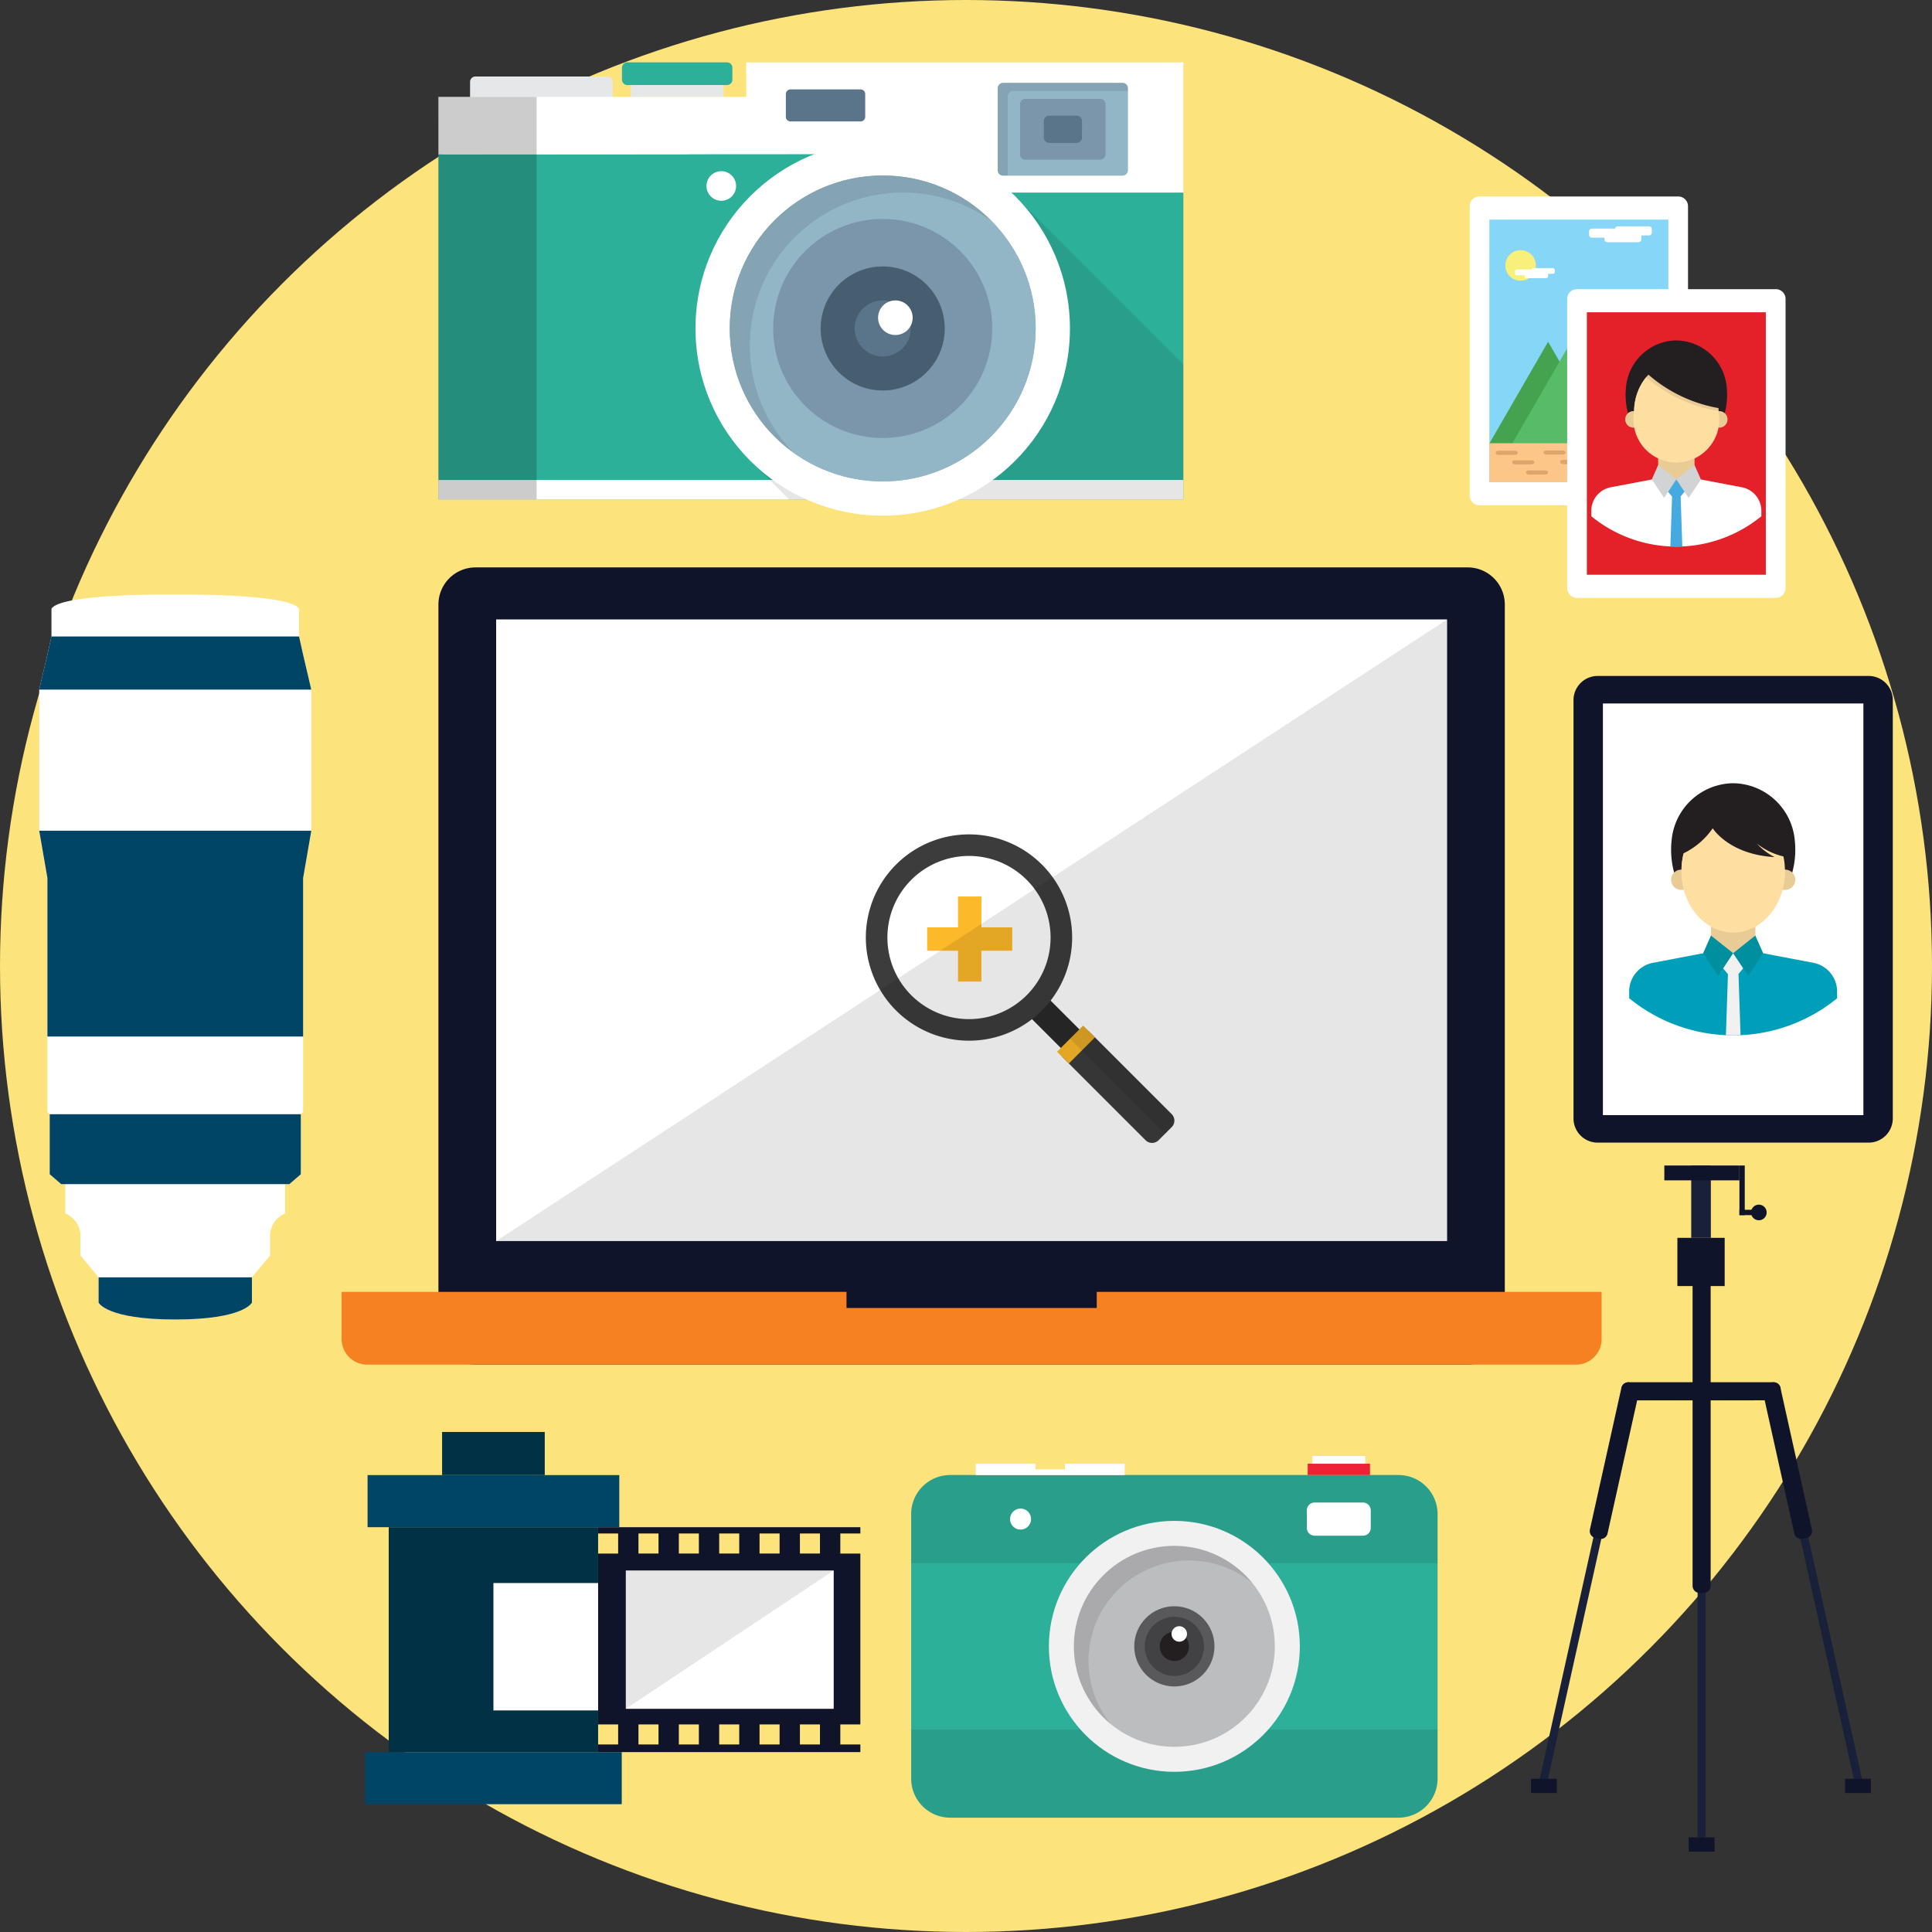 <svg xmlns="http://www.w3.org/2000/svg" width="131.872" height="131.872" viewBox="0 0 131.872 131.872">
  <rect x="0" y="0" width="131.872" height="131.872" fill="#333333" stroke="none"/>
  <g id="foto-e-video-icon" transform="translate(-1276.987 -339.377)">
    <circle id="Background_2" data-name="Background 2" cx="65.936" cy="65.936" r="65.936" transform="translate(1276.987 339.377)" fill="#fce37c"/>
    <g id="Photography">
      <g id="Grupo_632" data-name="Grupo 632">
        <path id="Caminho_670" data-name="Caminho 670" d="M1344.651,348.2l-20.876,1.707-16.861.012v23.544h50.845V352.523Z" fill="#2db09a"/>
        <path id="Caminho_671" data-name="Caminho 671" d="M1318.808,346.2a.368.368,0,0,1-.368.368h-9a.368.368,0,0,1-.368-.368v-1.233a.369.369,0,0,1,.368-.369h9a.37.37,0,0,1,.368.369Z" fill="#e6e7e8"/>
        <path id="Caminho_672" data-name="Caminho 672" d="M1326.977,344.814a.368.368,0,0,1-.368.368h-6.8a.369.369,0,0,1-.369-.368V344a.369.369,0,0,1,.369-.368h6.8a.368.368,0,0,1,.368.368Z" fill="#2db09a"/>
        <rect id="Retângulo_418" data-name="Retângulo 418" width="6.334" height="0.81" transform="translate(1320.042 345.182)" fill="#e6e7e8"/>
        <path id="Caminho_673" data-name="Caminho 673" d="M1306.913,345.992h21.016l-.012-2.357h29.842v8.888h-15.025l-4.689-2.624-31.13.021Z" fill="#fff"/>
        <path id="Caminho_674" data-name="Caminho 674" d="M1336.043,347.351a.316.316,0,0,1-.315.315h-4.786a.316.316,0,0,1-.315-.315v-1.558a.315.315,0,0,1,.315-.314h4.786a.315.315,0,0,1,.315.314Z" fill="#5a748a"/>
        <path id="Caminho_675" data-name="Caminho 675" d="M1353.977,351a.369.369,0,0,1-.368.368h-8.153a.369.369,0,0,1-.368-.368v-5.6a.369.369,0,0,1,.368-.368h8.153a.369.369,0,0,1,.368.368Z" fill="#93b6c6"/>
        <g id="Grupo_630" data-name="Grupo 630" opacity="0.1">
          <path id="Caminho_676" data-name="Caminho 676" d="M1346.143,345.587h7.834V345.4a.369.369,0,0,0-.368-.368h-8.153a.369.369,0,0,0-.368.368V351a.369.369,0,0,0,.368.368h.319v-5.413A.369.369,0,0,1,1346.143,345.587Z"/>
        </g>
        <path id="Caminho_677" data-name="Caminho 677" d="M1352.449,349.912a.37.37,0,0,1-.368.368h-5.1a.369.369,0,0,1-.368-.368v-3.42a.369.369,0,0,1,.368-.368h5.1a.37.37,0,0,1,.368.368Z" fill="#7b96aa"/>
        <path id="Caminho_678" data-name="Caminho 678" d="M1350.837,348.764a.369.369,0,0,1-.368.368H1348.6a.369.369,0,0,1-.368-.368v-1.123a.369.369,0,0,1,.368-.369h1.873a.369.369,0,0,1,.368.369Z" fill="#5a748a"/>
        <rect id="Retângulo_419" data-name="Retângulo 419" width="50.845" height="1.326" transform="translate(1306.913 372.139)" fill="#fff"/>
        <path id="Caminho_679" data-name="Caminho 679" d="M1357.758,364.248l-11.4-11.4-18.064,18.064,2.557,2.557h26.91Z" opacity="0.1" style="isolation: isolate"/>
        <circle id="Elipse_41" data-name="Elipse 41" cx="12.779" cy="12.779" r="12.779" transform="translate(1324.459 349.018)" fill="#fff"/>
        <circle id="Elipse_42" data-name="Elipse 42" cx="10.441" cy="10.441" r="10.441" transform="translate(1326.797 351.356)" fill="#92b7cb"/>
        <circle id="Elipse_43" data-name="Elipse 43" cx="10.441" cy="10.441" r="10.441" transform="translate(1326.797 351.356)" fill="#93b6c6"/>
        <g id="Grupo_631" data-name="Grupo 631" opacity="0.1">
          <path id="Caminho_680" data-name="Caminho 680" d="M1338.612,352.523a10.393,10.393,0,0,1,6.039,1.923,10.441,10.441,0,1,0-13.452,15.869,10.44,10.44,0,0,1,7.413-17.792Z"/>
        </g>
        <circle id="Elipse_44" data-name="Elipse 44" cx="7.476" cy="7.476" r="7.476" transform="translate(1329.762 354.321)" fill="#7b96aa"/>
        <circle id="Elipse_45" data-name="Elipse 45" cx="4.235" cy="4.235" r="4.235" transform="translate(1333.002 357.562)" fill="#475e70"/>
        <circle id="Elipse_46" data-name="Elipse 46" cx="1.915" cy="1.915" r="1.915" transform="translate(1335.322 359.882)" fill="#5a748a"/>
        <circle id="Elipse_47" data-name="Elipse 47" cx="1.181" cy="1.181" r="1.181" transform="translate(1336.921 359.882)" fill="#fff"/>
        <circle id="Elipse_48" data-name="Elipse 48" cx="1.01" cy="1.01" r="1.01" transform="translate(1325.21 351.061)" fill="#fff"/>
        <rect id="Retângulo_420" data-name="Retângulo 420" width="6.702" height="27.472" transform="translate(1306.913 345.992)" opacity="0.2" style="isolation: isolate"/>
      </g>
      <g id="Grupo_635" data-name="Grupo 635">
        <path id="Caminho_681" data-name="Caminho 681" d="M1375.111,460.787a2.666,2.666,0,0,1-2.658,2.658h-30.615a2.666,2.666,0,0,1-2.658-2.658V442.715a2.665,2.665,0,0,1,2.658-2.657h30.615a2.665,2.665,0,0,1,2.658,2.657v18.072Z" fill="#2db09a"/>
        <path id="Caminho_682" data-name="Caminho 682" d="M1372.453,440.058h-30.615a2.665,2.665,0,0,0-2.658,2.657v3.356h35.931v-3.356A2.665,2.665,0,0,0,1372.453,440.058Z" opacity="0.1" style="isolation: isolate"/>
        <path id="Caminho_683" data-name="Caminho 683" d="M1341.838,463.445h30.615a2.666,2.666,0,0,0,2.658-2.658v-3.355H1339.18v3.355A2.666,2.666,0,0,0,1341.838,463.445Z" opacity="0.1" style="isolation: isolate"/>
        <path id="Caminho_684" data-name="Caminho 684" d="M1370.551,443.667a.533.533,0,0,1-.532.531h-3.3a.533.533,0,0,1-.532-.531v-1.2a.534.534,0,0,1,.532-.532h3.3a.534.534,0,0,1,.532.532Z" fill="#fff"/>
        <circle id="Elipse_49" data-name="Elipse 49" cx="0.718" cy="0.718" r="0.718" transform="translate(1345.929 442.347)" fill="#fff"/>
        <rect id="Retângulo_421" data-name="Retângulo 421" width="4.252" height="0.773" transform="translate(1366.245 439.285)" fill="#ee2136"/>
        <rect id="Retângulo_422" data-name="Retângulo 422" width="3.614" height="0.532" transform="translate(1366.564 438.753)" fill="#fff"/>
        <path id="Caminho_685" data-name="Caminho 685" d="M1349.68,439.285v.387h-2.02v-.387h-4.075v.773h10.17v-.773Z" fill="#fff"/>
        <g id="Grupo_634" data-name="Grupo 634">
          <circle id="Elipse_50" data-name="Elipse 50" cx="8.564" cy="8.564" r="8.564" transform="translate(1348.581 443.187)" fill="#f1f1f1"/>
          <circle id="Elipse_51" data-name="Elipse 51" cx="6.858" cy="6.858" r="6.858" transform="translate(1350.287 444.893)" fill="#bcbdbf"/>
          <g id="Grupo_633" data-name="Grupo 633" opacity="0.1">
            <path id="Caminho_686" data-name="Caminho 686" d="M1358.143,445.891a6.832,6.832,0,0,1,4.325,1.536,6.858,6.858,0,1,0-9.647,9.646,6.857,6.857,0,0,1,5.322-11.182Z"/>
          </g>
          <circle id="Elipse_52" data-name="Elipse 52" cx="2.738" cy="2.738" r="2.738" transform="translate(1354.407 449.013)" fill="#59595c"/>
          <circle id="Elipse_53" data-name="Elipse 53" cx="2.022" cy="2.022" r="2.022" transform="translate(1355.124 449.73)" fill="#424143"/>
          <circle id="Elipse_54" data-name="Elipse 54" cx="0.998" cy="0.998" r="0.998" transform="translate(1356.147 450.753)" fill="#231f20"/>
          <circle id="Elipse_55" data-name="Elipse 55" cx="0.529" cy="0.529" r="0.529" transform="translate(1356.951 450.376)" fill="#fff"/>
        </g>
      </g>
      <g id="Grupo_637" data-name="Grupo 637">
        <path id="Caminho_687" data-name="Caminho 687" d="M1297.659,383.99l-.261-1.168V380.93c-.638-1.065-8.449-.97-8.449-.97s-7.81-.1-8.449.97v1.892l-.26,1.168-.576,2.456v9.632l.558,3.228v15.97l.157.157v4.094l.784.674h.283v2a1.7,1.7,0,0,1,1.029,1.384v1.49l1.242,1.49v1.727s.532,1.152,5.232,1.152,5.233-1.152,5.233-1.152v-1.727l1.242-1.49v-1.49a1.7,1.7,0,0,1,1.028-1.384v-2h.284l.783-.674v-4.094l.157-.157v-15.97l.559-3.228v-9.632Z" fill="#fff"/>
        <g id="Grupo_636" data-name="Grupo 636">
          <path id="Caminho_688" data-name="Caminho 688" d="M1288.95,426.563h-5.233v1.726s.532,1.153,5.233,1.153,5.232-1.153,5.232-1.153v-1.726Z" fill="#046"/>
          <path id="Caminho_689" data-name="Caminho 689" d="M1288.95,415.432h-8.57v4.095l.783.674h15.574l.783-.674v-4.095Z" fill="#046"/>
          <path id="Caminho_690" data-name="Caminho 690" d="M1288.95,396.078h-9.286l.559,3.228v10.82h17.454v-10.82l.559-3.228Z" fill="#046"/>
          <path id="Caminho_691" data-name="Caminho 691" d="M1297.659,383.99l-.26-1.168h-16.9l-.26,1.168-.576,2.457h18.571Z" fill="#046"/>
        </g>
      </g>
      <g id="Grupo_658" data-name="Grupo 658">
        <g id="Grupo_638" data-name="Grupo 638">
          <path id="Caminho_692" data-name="Caminho 692" d="M1377.965,352.789a.664.664,0,0,0-.662.663V373.2a.664.664,0,0,0,.662.663h13.577a.665.665,0,0,0,.663-.663V353.452a.665.665,0,0,0-.663-.663Z" fill="#fff"/>
        </g>
        <rect id="Retângulo_423" data-name="Retângulo 423" width="12.214" height="17.914" transform="translate(1378.647 354.369)" fill="#86d6f7"/>
        <circle id="Elipse_56" data-name="Elipse 56" cx="1.044" cy="1.044" r="1.044" transform="translate(1379.734 356.451)" fill="#f8f07a"/>
        <g id="Grupo_639" data-name="Grupo 639">
          <path id="Caminho_693" data-name="Caminho 693" d="M1378.645,369.65l4.011-6.948,4.011,6.948Z" fill="#45a350"/>
          <path id="Caminho_694" data-name="Caminho 694" d="M1380.206,369.65l5.315-9.206,5.315,9.206Z" fill="#57bb67"/>
          <rect id="Retângulo_424" data-name="Retângulo 424" width="12.214" height="2.652" transform="translate(1378.647 369.631)" fill="#fdc689"/>
        </g>
        <g id="Grupo_643" data-name="Grupo 643">
          <g id="Grupo_640" data-name="Grupo 640">
            <path id="Caminho_695" data-name="Caminho 695" d="M1387.971,355.4a.2.2,0,0,1-.2.2h-2.121a.2.2,0,0,1-.2-.2v-.221a.2.2,0,0,1,.2-.2h2.121a.2.2,0,0,1,.2.2Z" fill="#fff"/>
          </g>
          <g id="Grupo_641" data-name="Grupo 641">
            <path id="Caminho_696" data-name="Caminho 696" d="M1389.02,355.711a.2.2,0,0,1-.2.2h-2.12a.2.2,0,0,1-.2-.2v-.221a.2.2,0,0,1,.2-.2h2.12a.2.2,0,0,1,.2.2Z" fill="#fff"/>
          </g>
          <g id="Grupo_642" data-name="Grupo 642">
            <path id="Caminho_697" data-name="Caminho 697" d="M1389.737,355.247a.2.2,0,0,1-.2.2h-2.121a.2.2,0,0,1-.2-.2v-.22a.2.2,0,0,1,.2-.2h2.121a.2.2,0,0,1,.2.2Z" fill="#fff"/>
          </g>
        </g>
        <g id="Grupo_647" data-name="Grupo 647">
          <g id="Grupo_644" data-name="Grupo 644">
            <path id="Caminho_698" data-name="Caminho 698" d="M1381.99,358.04a.127.127,0,0,1-.126.126h-1.344a.127.127,0,0,1-.126-.126v-.14a.126.126,0,0,1,.126-.126h1.344a.127.127,0,0,1,.126.126Z" fill="#fff"/>
          </g>
          <g id="Grupo_645" data-name="Grupo 645">
            <path id="Caminho_699" data-name="Caminho 699" d="M1382.655,358.236a.127.127,0,0,1-.126.126h-1.344a.127.127,0,0,1-.126-.126v-.14a.126.126,0,0,1,.126-.126h1.344a.126.126,0,0,1,.126.126Z" fill="#fff"/>
          </g>
          <g id="Grupo_646" data-name="Grupo 646">
            <path id="Caminho_700" data-name="Caminho 700" d="M1383.11,357.942a.127.127,0,0,1-.126.126h-1.344a.127.127,0,0,1-.126-.126v-.14a.127.127,0,0,1,.126-.126h1.344a.127.127,0,0,1,.126.126Z" fill="#fff"/>
          </g>
        </g>
        <g id="Grupo_648" data-name="Grupo 648">
          <path id="Caminho_701" data-name="Caminho 701" d="M1380.585,370.286c0,.077-.089.14-.2.14h-1.11c-.109,0-.2-.063-.2-.14s.09-.141.2-.141h1.11C1380.5,370.145,1380.585,370.208,1380.585,370.286Z" fill="#dda46b"/>
        </g>
        <g id="Grupo_649" data-name="Grupo 649">
          <path id="Caminho_702" data-name="Caminho 702" d="M1381.713,370.934c0,.078-.09.141-.2.141h-1.11c-.109,0-.2-.063-.2-.141s.09-.14.2-.14h1.11C1381.623,370.794,1381.713,370.857,1381.713,370.934Z" fill="#dda46b"/>
        </g>
        <g id="Grupo_650" data-name="Grupo 650">
          <path id="Caminho_703" data-name="Caminho 703" d="M1382.656,371.627c0,.078-.089.141-.2.141h-1.11c-.109,0-.2-.063-.2-.141s.089-.14.2-.14h1.11C1382.567,371.487,1382.656,371.55,1382.656,371.627Z" fill="#dda46b"/>
        </g>
        <g id="Grupo_651" data-name="Grupo 651">
          <path id="Caminho_704" data-name="Caminho 704" d="M1383.848,370.264c0,.077-.089.14-.2.14h-1.11c-.109,0-.2-.063-.2-.14s.089-.141.2-.141h1.11C1383.759,370.123,1383.848,370.186,1383.848,370.264Z" fill="#dda46b"/>
        </g>
        <g id="Grupo_652" data-name="Grupo 652">
          <path id="Caminho_705" data-name="Caminho 705" d="M1384.976,370.912c0,.078-.089.141-.2.141h-1.11c-.109,0-.2-.063-.2-.141s.089-.141.2-.141h1.11C1384.887,370.771,1384.976,370.835,1384.976,370.912Z" fill="#dda46b"/>
        </g>
        <g id="Grupo_653" data-name="Grupo 653">
          <path id="Caminho_706" data-name="Caminho 706" d="M1385.919,371.605c0,.078-.089.141-.2.141h-1.109c-.11,0-.2-.063-.2-.141s.089-.14.2-.14h1.109C1385.83,371.465,1385.919,371.528,1385.919,371.605Z" fill="#dda46b"/>
        </g>
        <g id="Grupo_654" data-name="Grupo 654">
          <path id="Caminho_707" data-name="Caminho 707" d="M1386.673,370.242c0,.077-.089.14-.2.14h-1.11c-.109,0-.2-.063-.2-.14s.089-.141.2-.141h1.11C1386.584,370.1,1386.673,370.164,1386.673,370.242Z" fill="#dda46b"/>
        </g>
        <g id="Grupo_655" data-name="Grupo 655">
          <path id="Caminho_708" data-name="Caminho 708" d="M1387.8,370.89c0,.078-.089.141-.2.141h-1.11c-.109,0-.2-.063-.2-.141s.089-.14.2-.14h1.11C1387.712,370.749,1387.8,370.813,1387.8,370.89Z" fill="#dda46b"/>
        </g>
        <g id="Grupo_656" data-name="Grupo 656">
          <path id="Caminho_709" data-name="Caminho 709" d="M1388.744,371.583c0,.078-.089.141-.2.141h-1.109c-.11,0-.2-.063-.2-.141s.089-.14.2-.14h1.109C1388.655,371.443,1388.744,371.506,1388.744,371.583Z" fill="#dda46b"/>
        </g>
        <g id="Grupo_657" data-name="Grupo 657">
          <path id="Caminho_710" data-name="Caminho 710" d="M1390.252,370.219c0,.078-.09.141-.2.141h-1.11c-.109,0-.2-.063-.2-.141s.09-.14.2-.14h1.11C1390.162,370.079,1390.252,370.142,1390.252,370.219Z" fill="#dda46b"/>
        </g>
        <path id="Caminho_711" data-name="Caminho 711" d="M1390.86,370.727h-.789c-.109,0-.2.064-.2.141s.09.141.2.141h.789Z" fill="#dda46b"/>
      </g>
      <g id="Grupo_672" data-name="Grupo 672">
        <g id="Grupo_659" data-name="Grupo 659">
          <path id="Caminho_712" data-name="Caminho 712" d="M1384.619,359.114a.664.664,0,0,0-.662.663v19.747a.665.665,0,0,0,.662.663H1398.2a.666.666,0,0,0,.663-.663V359.777a.665.665,0,0,0-.663-.663Z" fill="#fff"/>
        </g>
        <rect id="Retângulo_425" data-name="Retângulo 425" width="12.214" height="17.914" transform="translate(1385.301 360.693)" fill="#e42028"/>
        <g id="Grupo_671" data-name="Grupo 671">
          <g id="Grupo_660" data-name="Grupo 660">
            <path id="Caminho_713" data-name="Caminho 713" d="M1395.932,372.646l-3.245-.616a8.25,8.25,0,0,0-2.558,0l-3.245.616a1.64,1.64,0,0,0-1.28,1.545v.423a9.168,9.168,0,0,0,11.608,0v-.427A1.642,1.642,0,0,0,1395.932,372.646Z" fill="#fff"/>
          </g>
          <path id="Caminho_714" data-name="Caminho 714" d="M1391.411,362.614h0a3.5,3.5,0,0,0-3.441,3.225,4.844,4.844,0,0,0,.239,2.069h6.4a4.826,4.826,0,0,0,.24-2.069A3.5,3.5,0,0,0,1391.411,362.614Z" fill="#231f20"/>
          <g id="Grupo_661" data-name="Grupo 661">
            <rect id="Retângulo_426" data-name="Retângulo 426" width="2.48" height="2.259" transform="translate(1390.17 370.365)" fill="#ffdea2"/>
          </g>
          <g id="Grupo_662" data-name="Grupo 662" opacity="0.1">
            <rect id="Retângulo_427" data-name="Retângulo 427" width="2.48" height="2.259" transform="translate(1390.17 370.365)" fill="#231f20"/>
          </g>
          <g id="Grupo_664" data-name="Grupo 664">
            <g id="Grupo_663" data-name="Grupo 663">
              <path id="Caminho_715" data-name="Caminho 715" d="M1394.311,368.568a.565.565,0,1,0,0-1.129h-.211v1.129Z" fill="#ffdea2"/>
              <path id="Caminho_716" data-name="Caminho 716" d="M1388.72,367.439h-.211a.565.565,0,1,0,0,1.129h.211Z" fill="#ffdea2"/>
            </g>
          </g>
          <g id="Grupo_666" data-name="Grupo 666" opacity="0.1">
            <g id="Grupo_665" data-name="Grupo 665">
              <path id="Caminho_717" data-name="Caminho 717" d="M1394.311,368.568a.565.565,0,1,0,0-1.129h-.211v1.129Z" fill="#231f20"/>
              <path id="Caminho_718" data-name="Caminho 718" d="M1388.72,367.439h-.211a.565.565,0,1,0,0,1.129h.211Z" fill="#231f20"/>
            </g>
          </g>
          <ellipse id="Elipse_57" data-name="Elipse 57" cx="2.887" cy="3.421" rx="2.887" ry="3.421" transform="translate(1388.523 364.098)" fill="#ffdea2"/>
          <g id="Grupo_667" data-name="Grupo 667">
            <path id="Caminho_719" data-name="Caminho 719" d="M1389.385,364.57a.114.114,0,0,0,0-.027Z" fill="#716558"/>
          </g>
          <rect id="Retângulo_428" data-name="Retângulo 428" width="0.001" height="0.844" transform="translate(1393.083 372.099) rotate(-79.251)" fill="#9a8379"/>
          <path id="Caminho_720" data-name="Caminho 720" d="M1392.672,372.106h-2.535l.98,1.165-.115,3.407c.135.005.272.009.409.009s.271,0,.406-.009l-.115-3.419Z" fill="#45aadf"/>
          <g id="Grupo_668" data-name="Grupo 668">
            <path id="Caminho_721" data-name="Caminho 721" d="M1394.166,366.492a2.991,2.991,0,0,0-2.755-2.394c-.036,0-.071,0-.107,0A3.287,3.287,0,0,1,1394.166,366.492Z" fill="#ffdea2"/>
            <path id="Caminho_722" data-name="Caminho 722" d="M1389.347,365.128a3.755,3.755,0,0,0-.823,2.391,2.929,2.929,0,1,0,5.774,0c0-.031,0-.062,0-.093A9.942,9.942,0,0,1,1389.347,365.128Z" fill="#ffdea2"/>
            <path id="Caminho_723" data-name="Caminho 723" d="M1394.166,366.492a3.287,3.287,0,0,0-2.862-2.391,2.7,2.7,0,0,0-1.958,1.027,9.952,9.952,0,0,0,4.95,2.3A4.006,4.006,0,0,0,1394.166,366.492Z" fill="#231f20" opacity="0.1" style="isolation: isolate"/>
          </g>
          <g id="Grupo_669" data-name="Grupo 669">
            <path id="Caminho_724" data-name="Caminho 724" d="M1391.354,363.933a2.9,2.9,0,0,0-2.029.858,9.88,9.88,0,0,0,5.209,2.48A3.453,3.453,0,0,0,1391.354,363.933Z" fill="#231f20"/>
          </g>
          <g id="Grupo_670" data-name="Grupo 670">
            <path id="Caminho_725" data-name="Caminho 725" d="M1390.17,371.116l1.24.987-.838,1.261-.838-1.261Z" fill="#d1d3d4"/>
            <path id="Caminho_726" data-name="Caminho 726" d="M1392.65,371.116l-1.24.987.838,1.261.838-1.261Z" fill="#d1d3d4"/>
          </g>
        </g>
      </g>
      <g id="Grupo_685" data-name="Grupo 685">
        <path id="Caminho_727" data-name="Caminho 727" d="M1406.183,415.723a1.651,1.651,0,0,1-1.647,1.646h-18.5a1.652,1.652,0,0,1-1.647-1.646V387.161a1.652,1.652,0,0,1,1.647-1.646h18.5a1.651,1.651,0,0,1,1.647,1.646v28.562Z" fill="#0f142b"/>
        <rect id="Retângulo_429" data-name="Retângulo 429" width="17.78" height="28.097" transform="translate(1386.396 387.394)" fill="#fff"/>
        <g id="Grupo_684" data-name="Grupo 684">
          <g id="Grupo_683" data-name="Grupo 683">
            <g id="Grupo_673" data-name="Grupo 673">
              <path id="Caminho_728" data-name="Caminho 728" d="M1400.818,405.106l-3.968-.754a10.073,10.073,0,0,0-3.129,0l-3.968.754a2,2,0,0,0-1.564,1.889v.516a11.207,11.207,0,0,0,14.193.006v-.522A2,2,0,0,0,1400.818,405.106Z" fill="#009fb9"/>
            </g>
            <path id="Caminho_729" data-name="Caminho 729" d="M1395.289,392.838h0a4.275,4.275,0,0,0-4.207,3.943,5.924,5.924,0,0,0,.292,2.53h7.83a5.906,5.906,0,0,0,.293-2.53A4.276,4.276,0,0,0,1395.289,392.838Z" fill="#231f20"/>
            <g id="Grupo_674" data-name="Grupo 674">
              <rect id="Retângulo_430" data-name="Retângulo 430" width="3.032" height="2.763" transform="translate(1393.772 402.316)" fill="#ffdea2"/>
            </g>
            <g id="Grupo_675" data-name="Grupo 675" opacity="0.1">
              <rect id="Retângulo_431" data-name="Retângulo 431" width="3.032" height="2.763" transform="translate(1393.772 402.316)" fill="#231f20"/>
            </g>
            <g id="Grupo_677" data-name="Grupo 677">
              <g id="Grupo_676" data-name="Grupo 676">
                <path id="Caminho_730" data-name="Caminho 730" d="M1398.835,400.118a.69.69,0,1,0,0-1.38h-.257v1.38Z" fill="#ffdea2"/>
                <path id="Caminho_731" data-name="Caminho 731" d="M1392,398.738h-.258a.69.69,0,1,0,0,1.38H1392Z" fill="#ffdea2"/>
              </g>
            </g>
            <g id="Grupo_679" data-name="Grupo 679" opacity="0.1">
              <g id="Grupo_678" data-name="Grupo 678">
                <path id="Caminho_732" data-name="Caminho 732" d="M1398.835,400.118a.69.69,0,1,0,0-1.38h-.257v1.38Z" fill="#231f20"/>
                <path id="Caminho_733" data-name="Caminho 733" d="M1392,398.738h-.258a.69.69,0,1,0,0,1.38H1392Z" fill="#231f20"/>
              </g>
            </g>
            <ellipse id="Elipse_58" data-name="Elipse 58" cx="3.531" cy="4.184" rx="3.531" ry="4.184" transform="translate(1391.759 394.652)" fill="#ffdea2"/>
            <g id="Grupo_680" data-name="Grupo 680">
              <path id="Caminho_734" data-name="Caminho 734" d="M1392.812,395.23a.169.169,0,0,0,0-.033Z" fill="#716558"/>
            </g>
            <rect id="Retângulo_432" data-name="Retângulo 432" width="0.001" height="1.032" transform="translate(1397.334 404.443) rotate(-79.245)" fill="#9a8379"/>
            <path id="Caminho_735" data-name="Caminho 735" d="M1396.832,404.444h-3.1l1.2,1.426-.141,4.165c.166.007.333.012.5.012s.332-.005.5-.012l-.14-4.18Z" fill="#f1f1f1"/>
            <g id="Grupo_681" data-name="Grupo 681">
              <path id="Caminho_736" data-name="Caminho 736" d="M1398.658,397.581a3.657,3.657,0,0,0-3.369-2.929c-.043,0-.086,0-.13,0A4.02,4.02,0,0,1,1398.658,397.581Z" fill="#ffdea2"/>
              <path id="Caminho_737" data-name="Caminho 737" d="M1392.765,395.912a4.6,4.6,0,0,0-1.006,2.924c0,2.31,1.58,4.184,3.53,4.184s3.531-1.874,3.531-4.184c0-.038,0-.076,0-.114A12.162,12.162,0,0,1,1392.765,395.912Z" fill="#ffdea2"/>
            </g>
            <g id="Grupo_682" data-name="Grupo 682">
              <path id="Caminho_738" data-name="Caminho 738" d="M1393.772,403.234l1.516,1.207-1.025,1.542-1.025-1.542Z" fill="#008f9e"/>
              <path id="Caminho_739" data-name="Caminho 739" d="M1396.8,403.234l-1.516,1.207,1.025,1.542,1.025-1.542Z" fill="#008f9e"/>
            </g>
          </g>
        </g>
        <path id="Caminho_740" data-name="Caminho 740" d="M1391.522,397.784a5.094,5.094,0,0,0,2.369-1.872s1.1,1.79,4.225,1.968a4.343,4.343,0,0,1-1.207-.919,4.643,4.643,0,0,0,2.053.924l-1.532-3.517-2.8-.246-1.756.37-.246.988Z" fill="#231f20"/>
      </g>
      <g id="Grupo_687" data-name="Grupo 687">
        <g id="Grupo_686" data-name="Grupo 686">
          <path id="Caminho_741" data-name="Caminho 741" d="M1317.812,458.448v.521h17.9v-.521h-1.368V457.08h1.368V445.418h-1.368v-1.369h1.368v-.431h-17.9v.431h1.368v1.369h-1.368V457.08h1.368v1.368Zm13.774-14.4h1.368v1.369h-1.368Zm0,13.031h1.368v1.368h-1.368Zm-2.755-13.031h1.369v1.369h-1.369Zm0,13.031h1.369v1.368h-1.369Zm-2.754-13.031h1.368v1.369h-1.368Zm0,13.031h1.368v1.368h-1.368Zm-2.755-13.031h1.368v1.369h-1.368Zm0,13.031h1.368v1.368h-1.368Zm-2.755-13.031h1.368v1.369h-1.368Zm0,13.031h1.368v1.368h-1.368Z" fill="#0f142b"/>
          <rect id="Retângulo_433" data-name="Retângulo 433" width="14.19" height="9.442" transform="translate(1319.703 446.573)" fill="#fff"/>
          <path id="Caminho_742" data-name="Caminho 742" d="M1319.7,456.014v-9.442h14.19Z" opacity="0.1" style="isolation: isolate"/>
        </g>
        <rect id="Retângulo_434" data-name="Retângulo 434" width="14.292" height="15.351" transform="translate(1303.52 443.618)" fill="#003144"/>
        <rect id="Retângulo_435" data-name="Retângulo 435" width="7.146" height="8.696" transform="translate(1310.666 447.43)" fill="#fff"/>
        <path id="Caminho_743" data-name="Caminho 743" d="M1317.644,440.062h-15.568v3.556h17.181v-3.556Z" fill="#046"/>
        <path id="Caminho_744" data-name="Caminho 744" d="M1303.52,458.969h-1.613v3.556h17.518v-3.556Z" fill="#046"/>
        <rect id="Retângulo_436" data-name="Retângulo 436" width="7.007" height="2.944" transform="translate(1307.163 437.118)" fill="#003144"/>
      </g>
      <g id="Grupo_692" data-name="Grupo 692">
        <path id="Caminho_745" data-name="Caminho 745" d="M1379.7,429.994a2.534,2.534,0,0,1-2.527,2.527H1309.44a2.534,2.534,0,0,1-2.527-2.527V380.633a2.534,2.534,0,0,1,2.527-2.527h67.733a2.534,2.534,0,0,1,2.527,2.527Z" fill="#0f142b"/>
        <rect id="Retângulo_437" data-name="Retângulo 437" width="64.907" height="42.43" transform="translate(1310.853 381.657)" fill="#fff"/>
        <path id="Caminho_746" data-name="Caminho 746" d="M1384.572,427.555h-32.725v1.1h-17.081v-1.1h-34.459v3.231a1.739,1.739,0,0,0,1.734,1.734h82.531a1.739,1.739,0,0,0,1.734-1.734v-3.231Z" fill="#f58120"/>
        <g id="Grupo_691" data-name="Grupo 691">
          <g id="Grupo_690" data-name="Grupo 690">
            <rect id="Retângulo_438" data-name="Retângulo 438" width="1.792" height="3.364" transform="translate(1347.254 408.766) rotate(-45)" fill="#282928"/>
            <path id="Caminho_747" data-name="Caminho 747" d="M1356.961,415.421a.631.631,0,0,1,0,.892l-.891.891a.631.631,0,0,1-.892,0l-5.593-5.593a.631.631,0,0,1,0-.892l.891-.892a.633.633,0,0,1,.892,0Z" fill="#3b3c3b"/>
            <g id="Grupo_688" data-name="Grupo 688">
              <path id="Caminho_748" data-name="Caminho 748" d="M1338.148,398.391a7.041,7.041,0,1,0,9.958,0A7.043,7.043,0,0,0,1338.148,398.391Zm8.917,8.917a5.569,5.569,0,1,1,0-7.876A5.569,5.569,0,0,1,1347.065,407.308Z" fill="#3b3c3b"/>
            </g>
            <g id="Grupo_689" data-name="Grupo 689">
              <rect id="Retângulo_439" data-name="Retângulo 439" width="1.597" height="5.807" transform="translate(1342.378 400.569)" fill="#fcb929"/>
              <rect id="Retângulo_440" data-name="Retângulo 440" width="5.807" height="1.597" transform="translate(1340.273 402.674)" fill="#fcb929"/>
            </g>
            <rect id="Retângulo_441" data-name="Retângulo 441" width="2.522" height="1.137" transform="translate(1349.137 411.165) rotate(-45)" fill="#fcb929"/>
          </g>
          <path id="Caminho_749" data-name="Caminho 749" d="M1351.368,409.827l-.446-.446-.446.446-.446.446.8.8,5.682,5.682.445-.446a.631.631,0,0,0,0-.892l-5.593-5.594Z" opacity="0.1" style="isolation: isolate"/>
        </g>
        <path id="Caminho_750" data-name="Caminho 750" d="M1375.76,381.657v42.43h-64.907Z" opacity="0.1" style="isolation: isolate"/>
      </g>
      <g id="Grupo_693" data-name="Grupo 693">
        <rect id="Retângulo_442" data-name="Retângulo 442" width="0.549" height="17.563" transform="translate(1392.86 447.226)" fill="#19203a"/>
        <rect id="Retângulo_443" data-name="Retângulo 443" width="0.548" height="17.562" transform="matrix(0.976, -0.217, 0.217, 0.976, 1399.818, 444.13)" fill="#19203a"/>
        <rect id="Retângulo_444" data-name="Retângulo 444" width="17.562" height="0.548" transform="matrix(0.217, -0.976, 0.976, 0.217, 1382.001, 461.167)" fill="#19203a"/>
        <rect id="Retângulo_445" data-name="Retângulo 445" width="1.34" height="4.937" transform="translate(1392.424 418.931)" fill="#19203a"/>
        <path id="Caminho_751" data-name="Caminho 751" d="M1393.751,447.607a.488.488,0,0,1-.474.5h-.285a.488.488,0,0,1-.475-.5V425.271a.487.487,0,0,1,.475-.5h.285a.487.487,0,0,1,.474.5Z" fill="#0f142b"/>
        <path id="Caminho_752" data-name="Caminho 752" d="M1388.136,434.963a.476.476,0,0,1-.475-.474V434.2a.476.476,0,0,1,.475-.475h9.917a.477.477,0,0,1,.475.475v.285a.476.476,0,0,1-.475.474Z" fill="#0f142b"/>
        <path id="Caminho_753" data-name="Caminho 753" d="M1397.308,434.369a.476.476,0,0,1,.361-.566l.278-.062a.475.475,0,0,1,.566.36l2.151,9.681a.475.475,0,0,1-.36.566l-.278.062a.475.475,0,0,1-.566-.36Z" fill="#0f142b"/>
        <rect id="Retângulo_446" data-name="Retângulo 446" width="1.764" height="0.974" transform="translate(1392.252 464.789)" fill="#0f142b"/>
        <rect id="Retângulo_447" data-name="Retângulo 447" width="1.764" height="0.974" transform="translate(1402.921 460.79)" fill="#0f142b"/>
        <path id="Caminho_754" data-name="Caminho 754" d="M1388.865,434.369a.476.476,0,0,0-.361-.566l-.278-.062a.475.475,0,0,0-.566.36l-2.152,9.681a.476.476,0,0,0,.361.566l.278.062a.475.475,0,0,0,.566-.36Z" fill="#0f142b"/>
        <rect id="Retângulo_448" data-name="Retângulo 448" width="1.764" height="0.974" transform="translate(1381.488 460.79)" fill="#0f142b"/>
        <rect id="Retângulo_449" data-name="Retângulo 449" width="3.228" height="3.291" transform="translate(1391.48 423.868)" fill="#0f142b"/>
        <rect id="Retângulo_450" data-name="Retângulo 450" width="5.127" height="1.013" transform="translate(1390.589 418.931)" fill="#0f142b"/>
        <rect id="Retângulo_451" data-name="Retângulo 451" width="0.364" height="3.386" transform="translate(1395.715 418.931)" fill="#0f142b"/>
        <rect id="Retângulo_452" data-name="Retângulo 452" width="1.582" height="0.364" transform="translate(1395.715 421.953)" fill="#0f142b"/>
        <circle id="Elipse_59" data-name="Elipse 59" cx="0.534" cy="0.534" r="0.534" transform="translate(1396.506 421.601)" fill="#0f142b"/>
      </g>
    </g>
  </g>
</svg>
